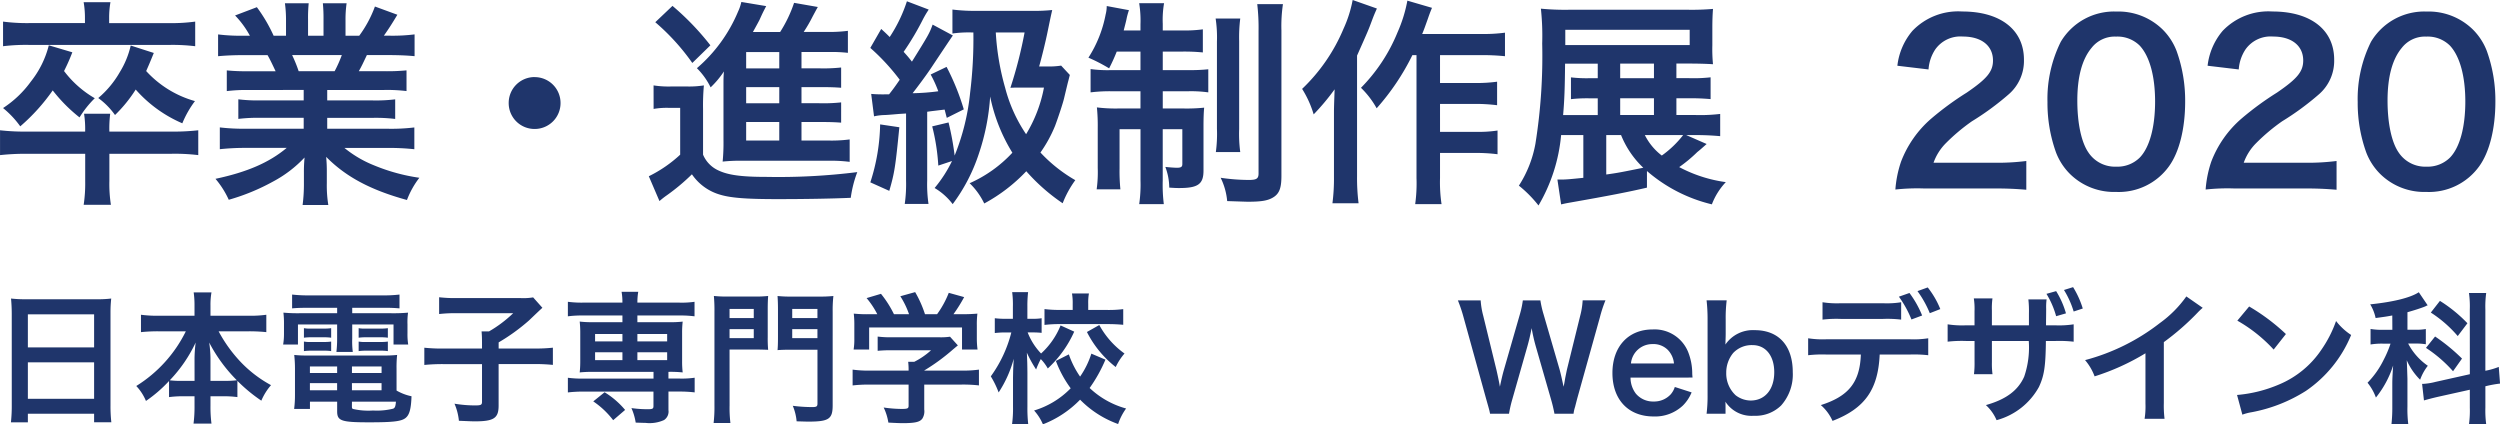 <svg xmlns="http://www.w3.org/2000/svg" width="298.363" height="50.657" viewBox="0 0 298.363 50.657"><g transform="translate(1535.804 5119.178)"><path d="M14.248-6.474a14.248,14.248,0,0,1,.1-2.132h-3.12a12.086,12.086,0,0,1,.13,2.132H4.5A26.232,26.232,0,0,1,1.2-6.63v2.964a27.7,27.7,0,0,1,3.3-.156h6.864V-.546a17.1,17.1,0,0,1-.182,2.808h3.25a16.024,16.024,0,0,1-.182-2.834v-3.25h7.28a23.054,23.054,0,0,1,3.328.156V-6.63a26.7,26.7,0,0,1-3.328.156ZM11.336-19.422H4.706A22.062,22.062,0,0,1,1.56-19.6v2.938a22.765,22.765,0,0,1,3.094-.156H21.476a22.632,22.632,0,0,1,3.016.156V-19.6a21.056,21.056,0,0,1-3.094.182H14.222v-.6a10.784,10.784,0,0,1,.156-1.9h-3.2a10.784,10.784,0,0,1,.156,1.9ZM7.02-16.77a11.387,11.387,0,0,1-2.132,4.316A12.563,12.563,0,0,1,1.56-9.282,11.175,11.175,0,0,1,3.614-7.1a23.1,23.1,0,0,0,3.874-4.29,18.621,18.621,0,0,0,3.2,3.224,11.938,11.938,0,0,1,1.82-2.288A12.349,12.349,0,0,1,8.84-13.7a22.776,22.776,0,0,0,.988-2.236Zm9.776.026a10.5,10.5,0,0,1-1.3,3.172,11.5,11.5,0,0,1-2.574,3.094,8.708,8.708,0,0,1,2,2.028,16.472,16.472,0,0,0,2.47-3.042,15.6,15.6,0,0,0,5.564,4.03,11.928,11.928,0,0,1,1.508-2.652A12.392,12.392,0,0,1,18.642-13.7c.286-.65.416-.936.91-2.158Zm20.644,5.3v1.248H32.292a18.462,18.462,0,0,1-2.652-.13v2.34a18.684,18.684,0,0,1,2.652-.13H37.44v1.3H30.55a24.134,24.134,0,0,1-3.12-.156v2.6a28.58,28.58,0,0,1,3.146-.156h4.836c-2.08,1.742-4.706,2.886-8.5,3.692a10.642,10.642,0,0,1,1.586,2.5A25.155,25.155,0,0,0,33.8-.52a14.46,14.46,0,0,0,3.744-2.86,17.506,17.506,0,0,0-.078,1.768V-.364a19.406,19.406,0,0,1-.156,2.652h3.068A14.793,14.793,0,0,1,40.2-.338V-1.612a17.8,17.8,0,0,0-.078-1.846C42.458-1.092,45.4.494,49.764,1.69A10.3,10.3,0,0,1,51.246-.962a22.316,22.316,0,0,1-5.408-1.482A13.5,13.5,0,0,1,42.3-4.524h5.226a28.087,28.087,0,0,1,3.12.156v-2.6a22.965,22.965,0,0,1-3.146.156H40.248v-1.3h5.434a19.086,19.086,0,0,1,2.678.13v-2.34a18.862,18.862,0,0,1-2.678.13H40.248V-11.44h6.786a19.086,19.086,0,0,1,2.678.13v-2.47a23.91,23.91,0,0,1-2.678.1H44.018c.364-.65.468-.884.962-1.924h2.6c1.274,0,2.288.052,3.094.13v-2.6a21.083,21.083,0,0,1-2.938.156h-.728c.572-.806.988-1.456,1.612-2.5L45.942-21.4a13.873,13.873,0,0,1-1.872,3.484H42.432V-19.76a13.651,13.651,0,0,1,.13-2.028H39.728a18.518,18.518,0,0,1,.078,1.924v1.95H37.96v-1.95a17.509,17.509,0,0,1,.078-1.924H35.2a14.461,14.461,0,0,1,.13,2.028v1.846H33.852a18.382,18.382,0,0,0-2-3.406l-2.6.988a10.99,10.99,0,0,1,1.768,2.418h-.832a22.033,22.033,0,0,1-2.964-.156v2.6c.832-.078,1.82-.13,3.094-.13h2.808c.286.494.572,1.092.962,1.924H30.94a23.615,23.615,0,0,1-2.678-.1v2.47a19.313,19.313,0,0,1,2.678-.13Zm-.6-2.236a16.6,16.6,0,0,0-.78-1.924H41.99a15.163,15.163,0,0,1-.858,1.924Zm28.158.7A3.085,3.085,0,0,0,61.906-9.88,3.085,3.085,0,0,0,65-6.786,3.085,3.085,0,0,0,68.094-9.88,3.085,3.085,0,0,0,65-12.974ZM96.85-7.618h2.106c1.43,0,1.9.026,2.626.078V-9.958a19.885,19.885,0,0,1-2.626.1H96.85v-1.924h2.106c1.43,0,1.9.026,2.626.078v-2.418a19.885,19.885,0,0,1-2.626.1H96.85v-1.95h3.328a17.19,17.19,0,0,1,2.21.1v-2.626a17.505,17.505,0,0,1-2.574.13h-2.7A17.487,17.487,0,0,0,98.176-20.2c.364-.676.442-.832.624-1.144l-2.834-.494A15.637,15.637,0,0,1,94.3-18.356h-3.25c.494-.884.754-1.378.78-1.43.39-.858.39-.858.806-1.664l-2.964-.494a5.417,5.417,0,0,1-.39,1.144,18.052,18.052,0,0,1-4.914,6.76,8.49,8.49,0,0,1,1.638,2.288,10.784,10.784,0,0,0,1.586-1.9c-.052.624-.052.988-.052,1.534v6.6a23.173,23.173,0,0,1-.1,2.626,18.857,18.857,0,0,1,2.366-.1H100a17.894,17.894,0,0,1,2.6.13V-5.538a16.6,16.6,0,0,1-2.626.13H96.85Zm-2.652,0v2.21H90.246v-2.21Zm0-2.236H90.246v-1.924H94.2Zm0-4.16H90.246v-1.95H94.2ZM79.4-19.526a26.226,26.226,0,0,1,4.42,4.862l2.158-2.106a31.583,31.583,0,0,0-4.524-4.706ZM79.2-9.178a9.132,9.132,0,0,1,1.742-.13h1.43v5.59a15.541,15.541,0,0,1-3.744,2.574L79.9,1.82a9.74,9.74,0,0,1,.858-.676,24.2,24.2,0,0,0,3.016-2.522A6.09,6.09,0,0,0,87,1.014c1.3.416,3.094.572,6.968.572,3.068,0,6.448-.052,8.762-.156a13.642,13.642,0,0,1,.78-3.068,75.831,75.831,0,0,1-10.816.572c-2.964,0-4.55-.208-5.72-.754a3.6,3.6,0,0,1-1.872-1.9V-9.152a26.2,26.2,0,0,1,.1-2.834,11.45,11.45,0,0,1-1.976.13h-1.95a11.628,11.628,0,0,1-2.08-.13ZM117.364-18.3a52.2,52.2,0,0,1-.39,7.2,27.107,27.107,0,0,1-1.846,7.488,33.14,33.14,0,0,0-.728-3.952l-1.95.468a24.765,24.765,0,0,1,.728,4.68l1.638-.546A15.646,15.646,0,0,1,112.736.26a7.429,7.429,0,0,1,2.158,1.924,20.831,20.831,0,0,0,3.12-6.006,26.461,26.461,0,0,0,1.352-6.838,20.459,20.459,0,0,0,2.652,6.708,15.549,15.549,0,0,1-5.1,3.64,8.371,8.371,0,0,1,1.742,2.418,19.9,19.9,0,0,0,5.018-3.848,22.765,22.765,0,0,0,4.342,3.822,12.055,12.055,0,0,1,1.508-2.756,17.743,17.743,0,0,1-4.16-3.3,15.86,15.86,0,0,0,1.742-3.172c.39-1.04.936-2.7,1.066-3.25.442-1.846.442-1.846.52-2.132.13-.52.13-.52.182-.7l-1.04-1.118a9.135,9.135,0,0,1-1.69.1h-.936c.312-1.092.78-2.99,1.04-4.29.338-1.638.338-1.638.52-2.444a21.032,21.032,0,0,1-2.47.1h-6.422a22.1,22.1,0,0,1-3.016-.156v2.86a13.748,13.748,0,0,1,2.158-.13Zm6.11,0a51.771,51.771,0,0,1-1.69,6.6c.52-.026.65-.026,1.378-.026h2.626a16.568,16.568,0,0,1-2.132,5.564,17.817,17.817,0,0,1-2.5-5.538,30.2,30.2,0,0,1-1.118-6.6ZM105.508-8.294a6.437,6.437,0,0,1,1.248-.156c.234,0,.832-.052,1.742-.13l.832-.052V-.624a16.73,16.73,0,0,1-.156,2.782h2.834a16.185,16.185,0,0,1-.156-2.782V-8.84c.312-.052,1.014-.13,2.08-.26.1.364.13.52.26.988l2.028-1.014a28.425,28.425,0,0,0-2.054-5.07l-1.9.91a14.053,14.053,0,0,1,.91,2,25.553,25.553,0,0,1-3.068.234c.52-.65,1.716-2.262,2.21-3.016,1.768-2.652,2.444-3.666,2.6-3.874l-2.418-1.3c-.364,1.014-.494,1.248-2.47,4.42-.364-.468-.494-.624-.988-1.17a32.942,32.942,0,0,0,2.34-3.952c.312-.572.416-.728.65-1.092l-2.6-.988a17.613,17.613,0,0,1-2.054,4.264c-.338-.338-.494-.494-1.014-.962l-1.3,2.262a25.329,25.329,0,0,1,3.51,3.8c-.572.832-.78,1.118-1.274,1.742h-.416a16.217,16.217,0,0,1-1.716-.052Zm.728.962a23.63,23.63,0,0,1-1.17,6.916L107.328.6c.624-2.158.728-2.808,1.2-7.592Zm31.07-8.684v2.21h-3.64a14.437,14.437,0,0,1-2.314-.13v2.782a18.639,18.639,0,0,1,2.678-.13h3.276V-9.23h-2.678a18.05,18.05,0,0,1-2.522-.13,21.991,21.991,0,0,1,.1,2.444v4.784a14.728,14.728,0,0,1-.13,2.548h2.834a21.732,21.732,0,0,1-.1-2.522V-6.76h2.5V-.65a16.315,16.315,0,0,1-.156,2.834h2.938a18.677,18.677,0,0,1-.13-2.808V-6.76h2.34V-2.6c0,.338-.156.442-.65.442-.286,0-.962-.052-1.378-.1a7.2,7.2,0,0,1,.468,2.47c.728.052.962.052,1.2.052,2.236,0,2.886-.468,2.886-2.08v-5.2c0-1.17.026-1.69.078-2.314a20.066,20.066,0,0,1-2.418.1h-2.522v-2.054H142.9a14.969,14.969,0,0,1,2.5.13V-13.91a21,21,0,0,1-2.392.1h-3.042v-2.21h2.21a22.446,22.446,0,0,1,2.574.1v-2.756a16.056,16.056,0,0,1-2.574.13h-2.21v-.78a11.691,11.691,0,0,1,.156-2.47H137.15a12.878,12.878,0,0,1,.156,2.522v.728h-2c.13-.52.286-1.092.338-1.378a7.928,7.928,0,0,1,.286-1.04l-2.652-.494a4.023,4.023,0,0,1-.13,1.014,14.514,14.514,0,0,1-2.054,5.148,20.326,20.326,0,0,1,2.47,1.274,21.363,21.363,0,0,0,.91-2Zm8.97-3.952a14.99,14.99,0,0,1,.156,2.756v10.4a16.256,16.256,0,0,1-.13,2.782h2.912a16.276,16.276,0,0,1-.13-2.756V-17.264a17.953,17.953,0,0,1,.13-2.7Zm4.966-1.716a24.3,24.3,0,0,1,.156,3.224V-1.482c0,.624-.234.78-1.17.78a23.6,23.6,0,0,1-3.354-.26,7.864,7.864,0,0,1,.78,2.782c1.534.052,2.34.078,2.47.078,1.742,0,2.5-.156,3.146-.6.624-.442.858-1.092.858-2.47V-18.538a17.74,17.74,0,0,1,.182-3.146ZM170.248-15.6V-.936a18.27,18.27,0,0,1-.156,3.12h3.146a17.59,17.59,0,0,1-.182-3.12v-2.99h4.264a20.259,20.259,0,0,1,2.6.156V-6.6a14.968,14.968,0,0,1-2.6.156h-4.264V-9.776h4.212a19.969,19.969,0,0,1,2.6.156v-2.808a17.949,17.949,0,0,1-2.574.156h-4.238V-15.6H178a27.178,27.178,0,0,1,2.808.13v-2.808a19.276,19.276,0,0,1-2.808.156h-7.072c.234-.572.26-.65.65-1.742.182-.52.26-.754.52-1.378l-2.938-.858a16.776,16.776,0,0,1-1.17,3.77,20.294,20.294,0,0,1-4.368,6.63,10.542,10.542,0,0,1,1.872,2.444,28.275,28.275,0,0,0,4.264-6.344Zm-7.618-6.578a14.638,14.638,0,0,1-1.092,3.432,21.231,21.231,0,0,1-4.94,7.176,12.308,12.308,0,0,1,1.378,3.042,27.1,27.1,0,0,0,2.5-2.99c-.078,2.184-.078,2.314-.078,2.964v7.41a23,23,0,0,1-.182,3.224h3.12a24.006,24.006,0,0,1-.182-3.224v-14.4c1.352-3.042,1.352-3.042,1.768-4.16.234-.624.312-.806.6-1.456Zm39.806,16.12h1.17c1.092,0,2,.052,2.886.13V-8.58a20.049,20.049,0,0,1-2.938.13h-2.288v-2h1.456a25.642,25.642,0,0,1,2.626.1v-2.6a18.214,18.214,0,0,1-2.574.1h-1.508v-1.742h1.508c1.04,0,2,.026,2.86.078a18.393,18.393,0,0,1-.078-2.262V-18.8c0-.988.026-1.612.078-2.314a29.815,29.815,0,0,1-3.016.1H188.5a30.061,30.061,0,0,1-3.406-.13A30.4,30.4,0,0,1,185.25-17a66.2,66.2,0,0,1-.806,11.96,13.711,13.711,0,0,1-1.976,5.018,14.347,14.347,0,0,1,2.34,2.366,20.134,20.134,0,0,0,2.7-8.4h2.652v5.1c-1.248.13-2.028.208-2.626.208h-.468l.442,2.964c.442-.1.572-.13,1.014-.208,4.6-.806,7.15-1.3,9.23-1.794V-1.768A18.326,18.326,0,0,0,205.5,2.21a8.033,8.033,0,0,1,1.664-2.652A16.646,16.646,0,0,1,201.6-2.236a17.013,17.013,0,0,0,2.158-1.794c.39-.312.442-.364,1.118-.962Zm-.364,0a12.085,12.085,0,0,1-2.548,2.444A7.028,7.028,0,0,1,197.5-6.058Zm-7.41,0a11.053,11.053,0,0,0,2.652,3.9c-2.574.52-2.938.6-4.42.806V-6.058Zm-2.782-6.786h-.988a16.188,16.188,0,0,1-2.21-.1v2.6a16.933,16.933,0,0,1,2.21-.1h.988v2h-4.134c.156-1.742.208-3.276.234-6.136h3.9v1.742Zm2.678,4.394v-2h4.03v2Zm0-4.394v-1.742h4.03v1.742ZM188.006-16.8v-1.82h14.846v1.82Z" transform="translate(-1537 -5097)" fill="#1f356b"/><path d="M13.1.312c1.664,0,2.7.052,3.926.156V-2.964a27.318,27.318,0,0,1-3.8.208H5.954A6.268,6.268,0,0,1,7.436-5.1,22.746,22.746,0,0,1,10.53-7.7a32.55,32.55,0,0,0,4.368-3.2,5.278,5.278,0,0,0,1.846-4.16c0-3.562-2.808-5.746-7.358-5.746a7.56,7.56,0,0,0-5.954,2.314,7.8,7.8,0,0,0-1.794,4.16l3.718.442a4.941,4.941,0,0,1,.806-2.392,3.674,3.674,0,0,1,3.3-1.534c2.21,0,3.588,1.092,3.588,2.86,0,1.326-.728,2.184-3.12,3.822a35.805,35.805,0,0,0-4.29,3.146,12.832,12.832,0,0,0-3.562,5.1A13.285,13.285,0,0,0,1.4.442,23.961,23.961,0,0,1,4.758.312ZM27.742.728A7.38,7.38,0,0,0,34.06-2.34c1.222-1.69,1.924-4.5,1.924-7.7a17.485,17.485,0,0,0-1.014-6.032,7.284,7.284,0,0,0-1.716-2.626A7.552,7.552,0,0,0,27.768-20.8a7.393,7.393,0,0,0-6.63,3.614,15.309,15.309,0,0,0-1.586,7.2A17.4,17.4,0,0,0,20.566-4a7.284,7.284,0,0,0,1.716,2.626A7.491,7.491,0,0,0,27.742.728Zm.026-3.016a3.809,3.809,0,0,1-3.328-1.69c-.832-1.2-1.326-3.458-1.326-6.188,0-2.834.572-4.966,1.716-6.318a3.5,3.5,0,0,1,2.912-1.326,3.758,3.758,0,0,1,2.834,1.092c1.17,1.274,1.82,3.64,1.82,6.656,0,3.042-.65,5.46-1.82,6.682A3.778,3.778,0,0,1,27.768-2.288Zm22.36,2.6c1.664,0,2.7.052,3.926.156V-2.964a27.318,27.318,0,0,1-3.8.208h-7.28A6.268,6.268,0,0,1,44.46-5.1a22.746,22.746,0,0,1,3.094-2.6,32.55,32.55,0,0,0,4.368-3.2,5.278,5.278,0,0,0,1.846-4.16c0-3.562-2.808-5.746-7.358-5.746a7.56,7.56,0,0,0-5.954,2.314,7.8,7.8,0,0,0-1.794,4.16l3.718.442a4.941,4.941,0,0,1,.806-2.392,3.674,3.674,0,0,1,3.3-1.534c2.21,0,3.588,1.092,3.588,2.86,0,1.326-.728,2.184-3.12,3.822a35.805,35.805,0,0,0-4.29,3.146,12.832,12.832,0,0,0-3.562,5.1A13.285,13.285,0,0,0,38.428.442a23.962,23.962,0,0,1,3.354-.13ZM64.766.728A7.38,7.38,0,0,0,71.084-2.34c1.222-1.69,1.924-4.5,1.924-7.7a17.485,17.485,0,0,0-1.014-6.032,7.284,7.284,0,0,0-1.716-2.626A7.552,7.552,0,0,0,64.792-20.8a7.393,7.393,0,0,0-6.63,3.614,15.309,15.309,0,0,0-1.586,7.2A17.4,17.4,0,0,0,57.59-4a7.284,7.284,0,0,0,1.716,2.626A7.491,7.491,0,0,0,64.766.728Zm.026-3.016a3.809,3.809,0,0,1-3.328-1.69c-.832-1.2-1.326-3.458-1.326-6.188,0-2.834.572-4.966,1.716-6.318a3.5,3.5,0,0,1,2.912-1.326A3.758,3.758,0,0,1,67.6-16.718c1.17,1.274,1.82,3.64,1.82,6.656,0,3.042-.65,5.46-1.82,6.682A3.779,3.779,0,0,1,64.792-2.288Z" transform="translate(-1311 -5097)" fill="#1f356b"/><path d="M2.6-.833a17.831,17.831,0,0,1-.1,2.057H4.522V.2h7.905v1.02h2.057a17.222,17.222,0,0,1-.1-2.057V-11.815a15.361,15.361,0,0,1,.085-1.734,13.679,13.679,0,0,1-1.836.085H4.4a15.007,15.007,0,0,1-1.887-.085c.051.561.085,1.156.085,1.819ZM4.522-11.662h7.905v3.944H4.522Zm0,5.729h7.905v4.352H4.522ZM23.375-9.639a15.987,15.987,0,0,1-5.916,6.528,5.86,5.86,0,0,1,1.156,1.785,16.251,16.251,0,0,0,2.754-2.38v1.921a12.162,12.162,0,0,1,1.7-.1h1.343V-.731a15.7,15.7,0,0,1-.119,2.108h2.142a15.361,15.361,0,0,1-.119-2.108V-1.887h1.513a12.334,12.334,0,0,1,1.7.1V-3.723A18.952,18.952,0,0,0,32.385-1.36a6.937,6.937,0,0,1,1.156-1.853,14.546,14.546,0,0,1-3.706-2.856,16.857,16.857,0,0,1-2.55-3.57h3.638a20.079,20.079,0,0,1,2.057.1v-2.074a13.958,13.958,0,0,1-2.057.119H26.316v-1.224a8.487,8.487,0,0,1,.119-1.564H24.31a10.567,10.567,0,0,1,.1,1.581v1.207H20.043a14.728,14.728,0,0,1-2.023-.119v2.074a19.411,19.411,0,0,1,2.023-.1Zm2.941,5.916V-6.409A13.737,13.737,0,0,0,26.163-8.3a18.4,18.4,0,0,0,3.3,4.505,10.638,10.638,0,0,1-1.5.068Zm-1.9,0H22.967a10.762,10.762,0,0,1-1.513-.068A16.859,16.859,0,0,0,24.548-8.3a16.647,16.647,0,0,0-.136,1.9Zm17.017-8.721v.646H37.111a19,19,0,0,1-2.091-.068,10.886,10.886,0,0,1,.068,1.394V-9.4a7.855,7.855,0,0,1-.1,1.343h1.768v-2.4h4.675v1.683a13.71,13.71,0,0,1-.085,1.6H43.3a9.994,9.994,0,0,1-.068-1.6v-1.683h4.93v2.4h1.751A7.868,7.868,0,0,1,49.827-9.4v-1.071a8.154,8.154,0,0,1,.068-1.394,19.583,19.583,0,0,1-2.108.068H43.231v-.646h3.893a17.265,17.265,0,0,1,1.751.068v-1.649a15.785,15.785,0,0,1-1.921.1H37.978a16.815,16.815,0,0,1-1.921-.1v1.649c.561-.051,1.037-.068,1.785-.068Zm7.089,7.276a14.024,14.024,0,0,1,.068-1.649,14.676,14.676,0,0,1-1.683.068H37.927a13.752,13.752,0,0,1-1.615-.068A15.3,15.3,0,0,1,36.4-5.185v3.128a12.975,12.975,0,0,1-.1,1.683h1.887v-.867h3.247V-.085c0,1.139.493,1.309,3.825,1.309,2.907,0,3.876-.119,4.369-.544.442-.374.629-1.088.68-2.567a5.971,5.971,0,0,1-1.785-.68ZM43.2-1.241H48.45c-.051.578-.119.731-.323.833a8.043,8.043,0,0,1-2.414.221,8.115,8.115,0,0,1-2.4-.187c-.085-.034-.119-.119-.119-.255Zm-1.768-4.2v.782H38.182V-5.44Zm1.768,0h3.536v.782H43.2ZM41.429-3.451v.85H38.182v-.85Zm1.768,0h3.536v.85H43.2ZM37.468-8.874a6.184,6.184,0,0,1,.884-.051h1.5a5.925,5.925,0,0,1,.867.051v-1.139a5.767,5.767,0,0,1-.867.051h-1.5a4.063,4.063,0,0,1-.884-.051Zm0,1.6a6.184,6.184,0,0,1,.884-.051h1.5a5.464,5.464,0,0,1,.867.051V-8.415a5.613,5.613,0,0,1-.867.051h-1.5a4.063,4.063,0,0,1-.884-.051ZM44-8.874a6.021,6.021,0,0,1,.884-.051h1.734a6.088,6.088,0,0,1,.867.051v-1.139a5.766,5.766,0,0,1-.867.051H44.88A3.98,3.98,0,0,1,44-10.013Zm0,1.6a6.184,6.184,0,0,1,.884-.051h1.734a5.613,5.613,0,0,1,.867.051V-8.415a5.613,5.613,0,0,1-.867.051H44.88A3.98,3.98,0,0,1,44-8.415Zm14.722-.306H54.2a20.623,20.623,0,0,1-2.363-.1v2.057a21.731,21.731,0,0,1,2.312-.1h4.573v4.488c0,.374-.119.442-.816.442A14.994,14.994,0,0,1,55.437-1a6.843,6.843,0,0,1,.527,2.04c1.224.051,1.564.068,1.9.068,2.261,0,2.839-.374,2.839-1.87V-5.729h4.165a20.859,20.859,0,0,1,2.312.1V-7.684a19.038,19.038,0,0,1-2.312.1H60.707v-.731a23.122,23.122,0,0,0,3.621-2.618c1.156-1.105,1.156-1.105,1.6-1.513l-1.105-1.241a6.955,6.955,0,0,1-1.479.085h-7.7a16.718,16.718,0,0,1-2.04-.1V-11.7a16.83,16.83,0,0,1,2.057-.1h6.783a14.93,14.93,0,0,1-2.89,2.176h-.884c.034.391.051.748.051,1.292ZM75.48-11.526v.8H72A12.685,12.685,0,0,1,70.38-10.8a11.749,11.749,0,0,1,.068,1.36v3.349a11.944,11.944,0,0,1-.068,1.36A13.387,13.387,0,0,1,72-4.794h7.191v.8H70.805a12.6,12.6,0,0,1-1.836-.1v1.751a15.14,15.14,0,0,1,1.8-.1h8.415V-.731c0,.34-.1.391-.731.391a13.335,13.335,0,0,1-1.9-.136,6.843,6.843,0,0,1,.51,1.734c.561.017.935.034,1.173.034a4.177,4.177,0,0,0,2.21-.34,1.209,1.209,0,0,0,.527-1.19v-2.21h1.343a15.058,15.058,0,0,1,1.785.1V-4.1a10.466,10.466,0,0,1-1.819.1H80.971v-.8a14.26,14.26,0,0,1,1.7.068,11.372,11.372,0,0,1-.068-1.36V-9.435a11.372,11.372,0,0,1,.068-1.36,12.685,12.685,0,0,1-1.615.068H77.265v-.8H82.3a13.143,13.143,0,0,1,1.785.1v-1.734a10.466,10.466,0,0,1-1.819.1h-5a7.376,7.376,0,0,1,.1-1.292H75.378a6.978,6.978,0,0,1,.1,1.292H70.805a12.6,12.6,0,0,1-1.836-.1v1.734a13.239,13.239,0,0,1,1.8-.1Zm0,2.21v.884H72.216v-.884Zm1.785,0h3.553v.884H77.265ZM75.48-7.14V-6.2H72.216V-7.14Zm1.785,0h3.553V-6.2H77.265ZM75.8-.255a9.843,9.843,0,0,0-2.448-2.108L72-1.275A10.058,10.058,0,0,1,74.375.969ZM88.264-7.463h3.043c.6,0,1.156.017,1.564.034a15.128,15.128,0,0,1-.051-1.513v-3.332c0-.663.017-1.1.051-1.581a14.364,14.364,0,0,1-1.734.068H88.128a15.1,15.1,0,0,1-1.734-.068,19.006,19.006,0,0,1,.068,1.921V-.8a16.425,16.425,0,0,1-.1,2.108h2.006a14.912,14.912,0,0,1-.1-2.091Zm0-4.845h2.89v1.088h-2.89Zm0,2.414h2.89v1.071h-2.89Zm12.308-2.057a15.133,15.133,0,0,1,.085-1.9,15.78,15.78,0,0,1-1.768.068H95.727a14.73,14.73,0,0,1-1.734-.068c.034.527.051,1,.051,1.581v3.332c0,.731-.017,1.156-.051,1.547.357-.034.952-.051,1.564-.051h3.2V-1.02c0,.357-.119.425-.646.425a18.348,18.348,0,0,1-2.3-.153,6.275,6.275,0,0,1,.459,1.853c.7.017,1.088.034,1.394.034,2.448,0,2.907-.306,2.907-1.938Zm-4.828-.357h3.009v1.088H95.744Zm0,2.414h3.009v1.071H95.744Zm13.889,6.613V-.765c0,.34-.119.391-.867.391a15.474,15.474,0,0,1-2.108-.17,6.451,6.451,0,0,1,.561,1.8c.884.051,1.445.068,1.666.068,1.53,0,2.108-.136,2.4-.561A1.641,1.641,0,0,0,111.5-.306V-3.281h4.42a16.794,16.794,0,0,1,2.108.1V-5.066a14,14,0,0,1-2.091.119H111.5v-.017a23.8,23.8,0,0,0,3.4-2.482c.323-.272.323-.272.612-.51l-.935-1.037a7.683,7.683,0,0,1-1.292.068h-5.627a12.4,12.4,0,0,1-1.717-.085v1.7a16.842,16.842,0,0,1,1.7-.068h4.675A9,9,0,0,1,110.313-6h-.731a7.953,7.953,0,0,1,.051.935v.119h-4.624a14.425,14.425,0,0,1-2.057-.119v1.887a16.562,16.562,0,0,1,2.074-.1Zm-4.539-8.4a16.35,16.35,0,0,1-2.006-.068,11.173,11.173,0,0,1,.068,1.411v1.564a7.453,7.453,0,0,1-.085,1.309h1.853V-10.1h11.084v2.635h1.853a10.305,10.305,0,0,1-.085-1.292v-1.581a10.668,10.668,0,0,1,.068-1.411,20.462,20.462,0,0,1-2.091.068h-.765a17.811,17.811,0,0,0,1.275-2.04l-1.836-.51a11.263,11.263,0,0,1-1.394,2.55h-1.445a13.451,13.451,0,0,0-1.173-2.635l-1.768.493a9.943,9.943,0,0,1,1.037,2.142h-1.8a12.534,12.534,0,0,0-1.547-2.431l-1.717.51a9.848,9.848,0,0,1,1.275,1.921Zm26.35,4.709A10.235,10.235,0,0,1,130.1-4.233a10.79,10.79,0,0,1-1.343-2.652l-1.547.782a13.383,13.383,0,0,0,1.768,3.264A10.172,10.172,0,0,1,124.61-.187a5.964,5.964,0,0,1,1.054,1.649A12.422,12.422,0,0,0,130.1-1.479a12.1,12.1,0,0,0,4.539,2.907,6.8,6.8,0,0,1,.952-1.853,10.269,10.269,0,0,1-4.352-2.448,17.515,17.515,0,0,0,1.887-3.383Zm-3.672-3.366a9.158,9.158,0,0,1-2.329,3.349,7.644,7.644,0,0,1-1.6-2.516h.68a9.576,9.576,0,0,1,.986.051V-11.2a5.893,5.893,0,0,1-1.02.068h-.68v-1.411a14.59,14.59,0,0,1,.085-1.768h-1.9a11.464,11.464,0,0,1,.085,1.768v1.411h-.85a9.352,9.352,0,0,1-1.309-.068v1.768a10,10,0,0,1,1.309-.068h.663a15.28,15.28,0,0,1-2.448,5.236,11.263,11.263,0,0,1,.935,1.921,13.906,13.906,0,0,0,1.8-4.012c-.051.918-.068,1.394-.068,1.394l-.017.867V-.612a13.56,13.56,0,0,1-.119,2.091h1.938a16.866,16.866,0,0,1-.1-2.091V-4.726c0-.187-.017-1.054-.017-1.122-.034-.935-.034-.935-.051-1.241a15.339,15.339,0,0,0,1.105,2.006,9.765,9.765,0,0,1,.561-1.241,5.339,5.339,0,0,1,.833,1.122A13.476,13.476,0,0,0,129.4-9.6Zm1.445-1.853h-1.479a14.09,14.09,0,0,1-1.887-.1V-10.4a15.1,15.1,0,0,1,1.9-.1h5.61c.748,0,1.326.034,1.887.085v-1.87a13.987,13.987,0,0,1-1.87.1H131.07v-.731a6.232,6.232,0,0,1,.085-1.241h-2.023a6.718,6.718,0,0,1,.085,1.275Zm1.7,2.635a12.348,12.348,0,0,0,3.434,4.182A6.979,6.979,0,0,1,135.4-6.987a10.185,10.185,0,0,1-3.009-3.4Z" transform="translate(-1537 -5070)" fill="#1f356b"/><path d="M13.991.2a4.223,4.223,0,0,1,.187-.833c.034-.153.119-.459.238-.935l2.72-9.741a15.648,15.648,0,0,1,.663-2.023h-2.72a9.056,9.056,0,0,1-.289,1.819L13.209-5.1c-.034.153-.17.816-.221,1.088-.1.6-.1.6-.187.986-.272-1.275-.357-1.615-.476-2.057l-1.9-6.545a12.1,12.1,0,0,1-.391-1.7H7.939a10.812,10.812,0,0,1-.374,1.734L5.678-5.032c-.136.476-.255.952-.476,2.006-.1-.6-.289-1.462-.408-1.989L3.213-11.492a9.358,9.358,0,0,1-.306-1.836H.187a16.947,16.947,0,0,1,.68,2.023l2.7,9.758C3.944-.221,3.944-.221,4.029.2H6.29a14.407,14.407,0,0,1,.391-1.717l1.8-6.324c.153-.544.323-1.207.51-2.176a21.136,21.136,0,0,0,.493,2.176l1.819,6.324A17.221,17.221,0,0,1,11.713.2Zm14.2-4.318c-.034-.391-.034-.442-.034-.476a6.988,6.988,0,0,0-.493-2.584A4.319,4.319,0,0,0,23.426-9.86c-2.907,0-4.794,2.057-4.794,5.2,0,3.179,1.9,5.185,4.913,5.185a4.828,4.828,0,0,0,3.5-1.309,4.778,4.778,0,0,0,1.037-1.564l-2.006-.646a2.471,2.471,0,0,1-.493.884,2.688,2.688,0,0,1-2.04.85A2.672,2.672,0,0,1,21.42-2.21a3.16,3.16,0,0,1-.629-1.9ZM20.842-5.8a2.553,2.553,0,0,1,2.55-2.312,2.424,2.424,0,0,1,1.836.68A2.668,2.668,0,0,1,25.976-5.8ZM32.13.2V-.629c0-.2,0-.391-.017-.612A3.7,3.7,0,0,0,35.5.442,4.359,4.359,0,0,0,38.76-.782,5.557,5.557,0,0,0,40.154-4.76c0-3.162-1.683-5.015-4.539-5.015a3.963,3.963,0,0,0-3.5,1.717c.017-.578.034-1,.034-1.275v-1.7a17.327,17.327,0,0,1,.119-2.3h-2.4a19.825,19.825,0,0,1,.119,2.278v8.959A17.846,17.846,0,0,1,29.869.2ZM37.944-4.76c0,2.057-1.1,3.383-2.822,3.383a2.962,2.962,0,0,1-1.785-.629,3.546,3.546,0,0,1-1.122-2.686,3.661,3.661,0,0,1,.833-2.363A3.033,3.033,0,0,1,35.36-7.99C36.924-7.99,37.944-6.715,37.944-4.76Zm15.147-8.347a10.7,10.7,0,0,1-2.193.119h-5a10.9,10.9,0,0,1-2.193-.119v2.074a14.046,14.046,0,0,1,2.159-.085h5.066a13.9,13.9,0,0,1,2.159.085Zm1.071,6.239a14.934,14.934,0,0,1,2.159.085V-8.806a11.112,11.112,0,0,1-2.193.119H44.183a11.112,11.112,0,0,1-2.193-.119v2.023a14.934,14.934,0,0,1,2.159-.085H48.28c-.119,3.3-1.445,4.981-4.777,6.035A5.4,5.4,0,0,1,44.9,1.054c3.842-1.479,5.44-3.723,5.627-7.922Zm3.6-5.423a10.424,10.424,0,0,0-1.5-2.584l-1.224.442A12.348,12.348,0,0,1,56.508-11.8ZM52.819-13.77a12.533,12.533,0,0,1,1.5,2.72l1.275-.476a12,12,0,0,0-1.513-2.686Zm11.1,3.417v-1.768a8.6,8.6,0,0,1,.068-1.445H61.761a7.891,7.891,0,0,1,.085,1.513v1.7h-1a11.315,11.315,0,0,1-2.21-.119V-8.4a14.919,14.919,0,0,1,2.176-.085h1.037v2.5a10.932,10.932,0,0,1-.068,1.462h2.21A9.7,9.7,0,0,1,63.92-5.95V-8.483h4.4a10.728,10.728,0,0,1-.544,4.25c-.731,1.649-2.159,2.72-4.573,3.4a5.2,5.2,0,0,1,1.275,1.8A8.2,8.2,0,0,0,69.53-2.992c.629-1.343.8-2.431.833-5.491h1.122a15.055,15.055,0,0,1,2.193.085v-2.074a11.414,11.414,0,0,1-2.227.119H70.38c0-.68.017-1.343.017-1.972a6.979,6.979,0,0,1,.051-1.122H68.272a12.559,12.559,0,0,1,.068,1.683v1.411Zm6.511-3.757a10.244,10.244,0,0,1,1.156,2.669l1.173-.34a10.4,10.4,0,0,0-1.173-2.652Zm4.335,1.751a10.808,10.808,0,0,0-1.156-2.55l-1.088.34A10.761,10.761,0,0,1,73.678-12ZM87.125-13.8a13.6,13.6,0,0,1-3.162,3.179A24.827,24.827,0,0,1,75.038-6.2a6.394,6.394,0,0,1,1.139,1.938,27.544,27.544,0,0,0,6.069-2.754v5.984A9.561,9.561,0,0,1,82.144.8h2.38a12.86,12.86,0,0,1-.085-1.887V-8.347a30.062,30.062,0,0,0,4.012-3.5,7,7,0,0,1,.629-.595Zm6.086,2.89a17.848,17.848,0,0,1,4.335,3.451l1.462-1.853A24.077,24.077,0,0,0,94.622-12.6Zm.6,11.22A6.018,6.018,0,0,1,94.928.017a18.362,18.362,0,0,0,6.477-2.55A14.92,14.92,0,0,0,106.794-9.2a7.331,7.331,0,0,1-1.8-1.666,14.2,14.2,0,0,1-1.734,3.4A11.358,11.358,0,0,1,98.209-3.3,16.2,16.2,0,0,1,93.177-2.04Zm27.149-4.828-4.1.918a7.547,7.547,0,0,1-1.513.238h-.085l.221,1.972c.425-.119.986-.272,1.649-.425l3.825-.85V-.561a12.326,12.326,0,0,1-.1,2.023h2.057a12.466,12.466,0,0,1-.1-2.006V-3.077l.136-.034a13.79,13.79,0,0,1,1.615-.289l-.153-1.989a8.413,8.413,0,0,1-1.6.459v-7.327a12.015,12.015,0,0,1,.1-1.955h-2.057a11.634,11.634,0,0,1,.1,1.972Zm-9.248-5.3h-1.071a8.12,8.12,0,0,1-1.53-.1v1.853a8.059,8.059,0,0,1,1.5-.1h.884a12.875,12.875,0,0,1-.816,1.921A10.558,10.558,0,0,1,108.749-3.5a6.088,6.088,0,0,1,1,1.768,11.841,11.841,0,0,0,2.057-3.825c-.085,1.275-.1,1.768-.1,2.159V-.646a18.051,18.051,0,0,1-.1,2.091h2.006a14.347,14.347,0,0,1-.1-2.091V-3.978c-.034-1.037-.051-1.785-.085-2.21a7.522,7.522,0,0,0,1.6,2.329,5.922,5.922,0,0,1,.918-1.666,7.308,7.308,0,0,1-2.346-2.652h.816a7.251,7.251,0,0,1,1.292.085V-9.911a6.315,6.315,0,0,1-1.258.085h-.935v-2.091c.85-.238,1.683-.51,2.142-.7a1.062,1.062,0,0,1,.272-.119L114.869-14.3c-1.02.663-3.043,1.156-5.8,1.445a5.2,5.2,0,0,1,.646,1.632c1-.136,1.292-.17,1.989-.306Zm4.59-2.057a14.552,14.552,0,0,1,3.213,2.805l1.156-1.53a17.124,17.124,0,0,0-3.281-2.669Zm-.578,4.216a15.862,15.862,0,0,1,3.23,2.788l1.071-1.513a22.416,22.416,0,0,0-3.213-2.635Z" transform="translate(-1362 -5070)" fill="#1f356b"/></g></svg>